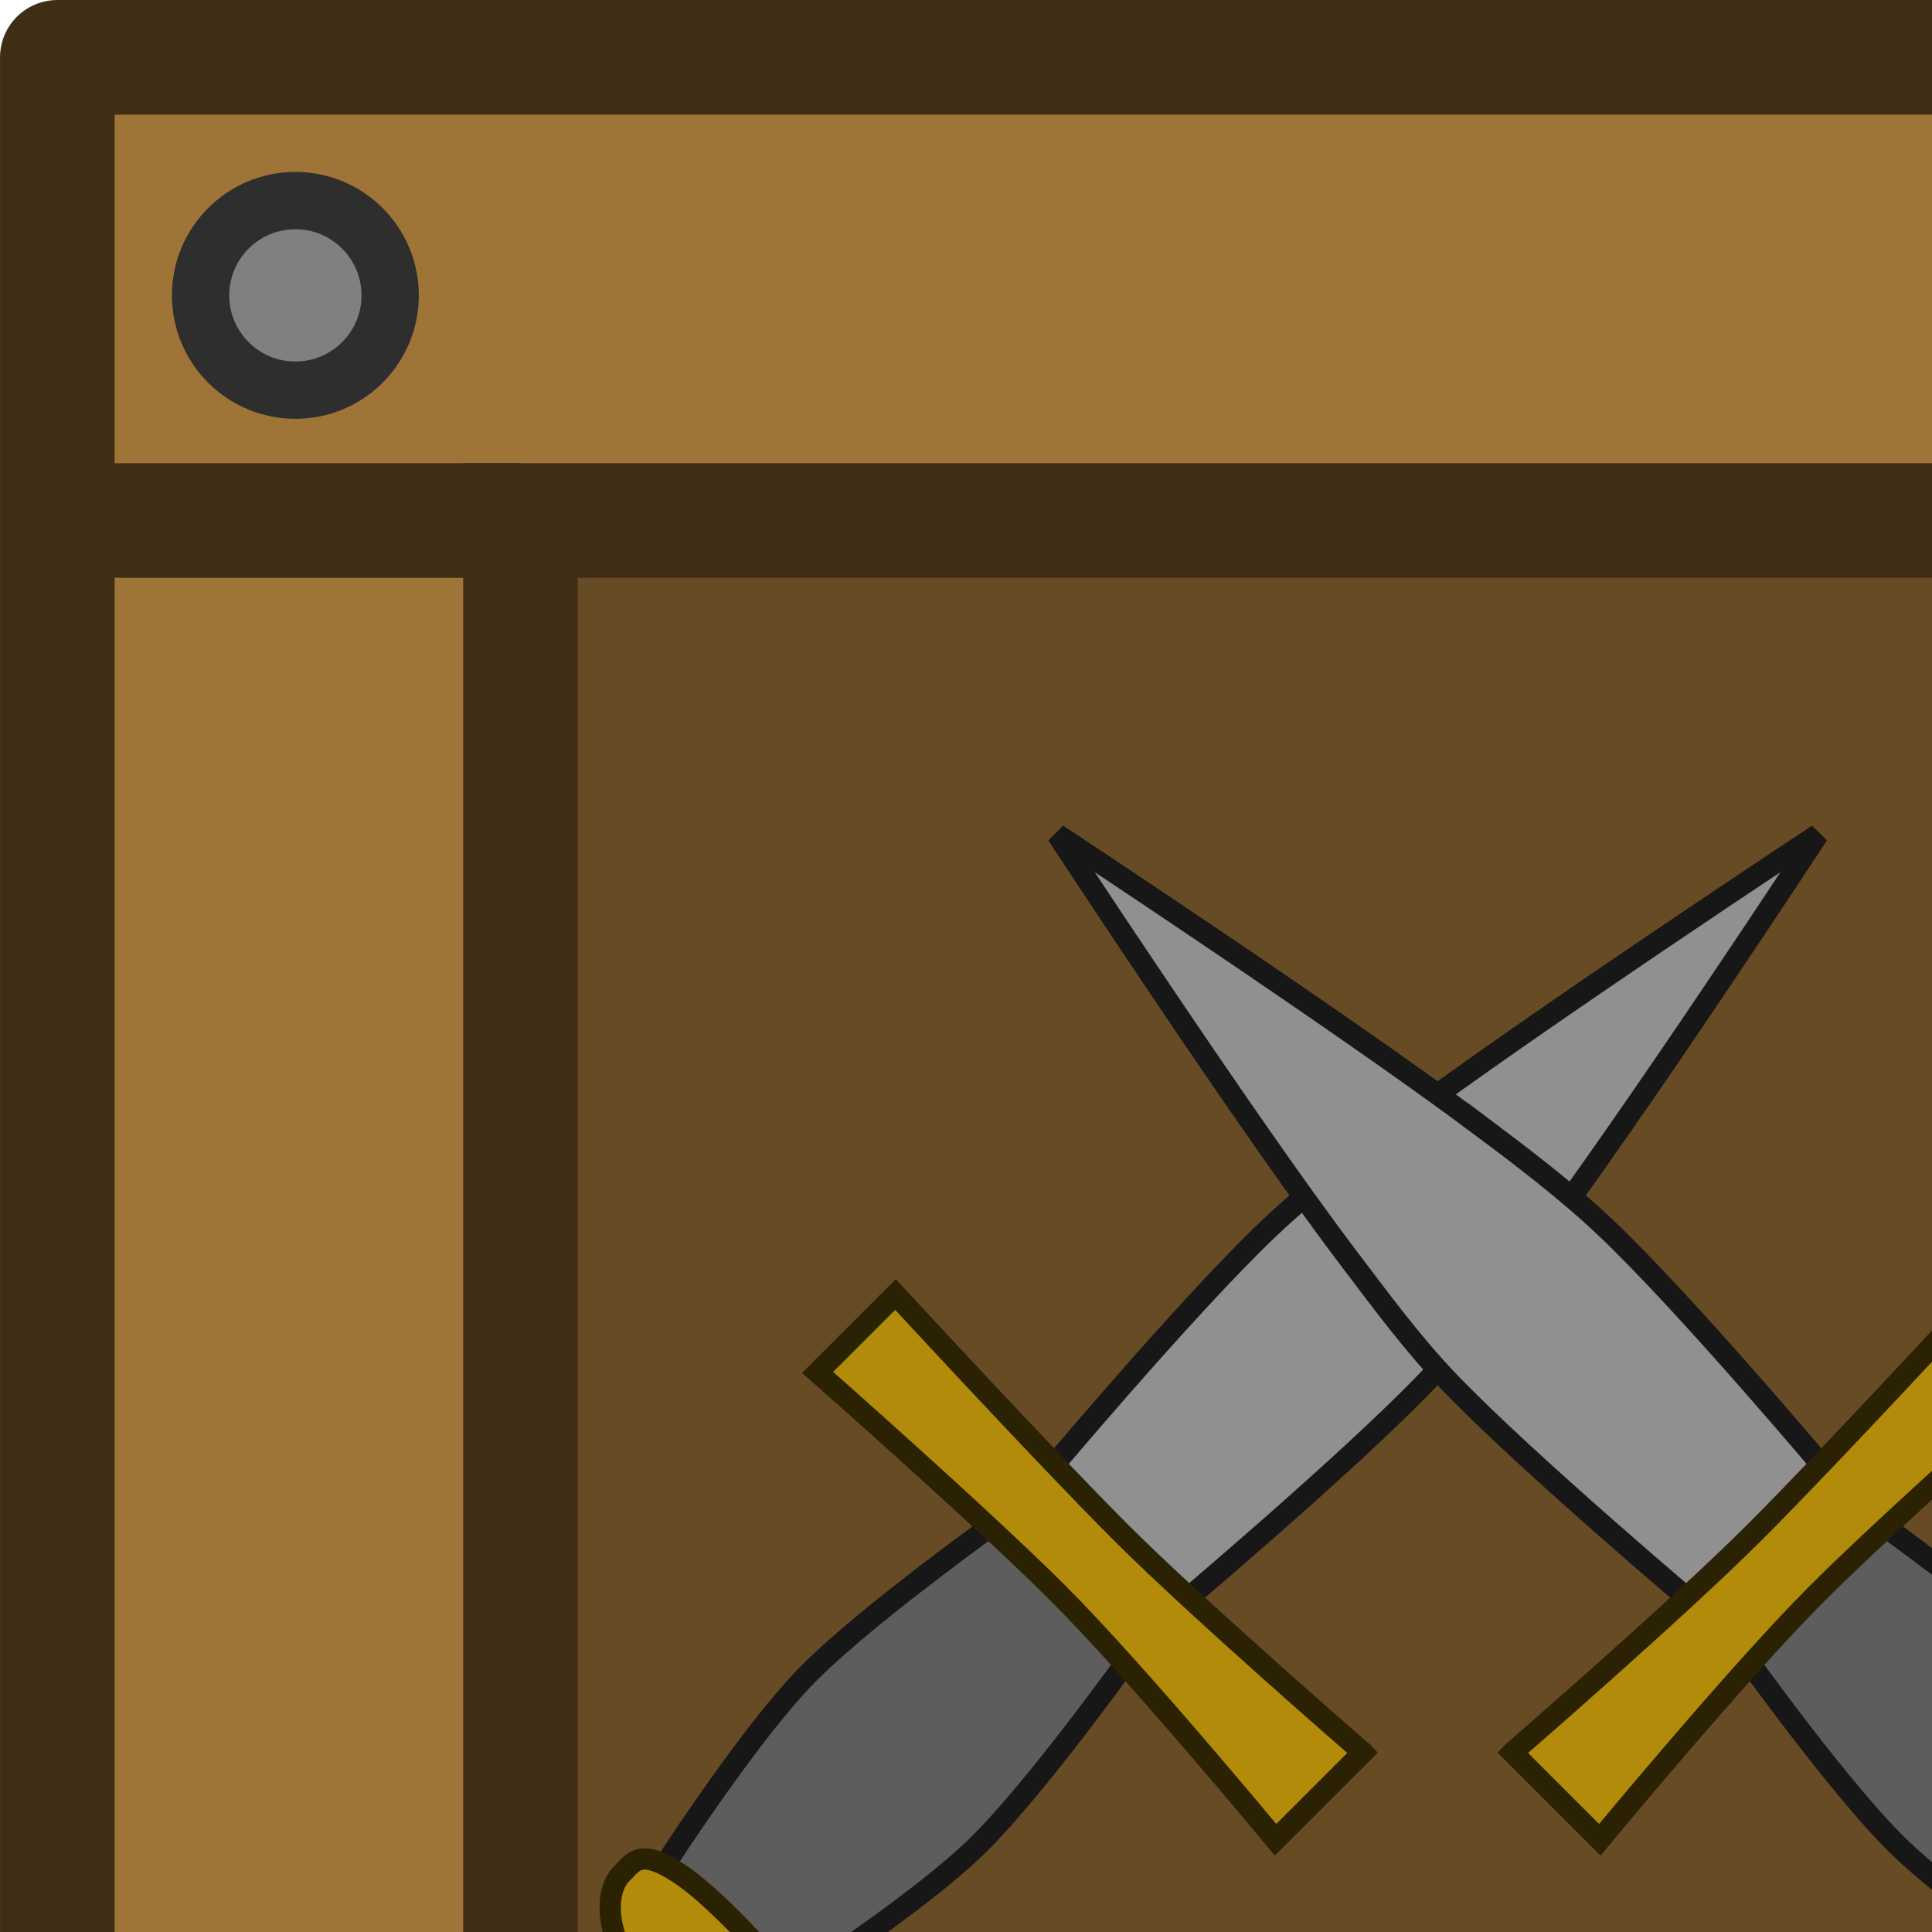 <?xml version="1.0" encoding="UTF-8" standalone="no"?>
<!-- Created with Inkscape (http://www.inkscape.org/) -->

<svg
   width="125"
   height="125"
   viewBox="0 0 33.073 33.073"
   version="1.1"
   id="svg5"
   inkscape:version="1.1.2 (0a00cf5339, 2022-02-04)"
   sodipodi:docname="special_crate_4.svg"
   inkscape:export-filename="drawing.png"
   inkscape:export-xdpi="96"
   inkscape:export-ydpi="96"
   xmlns:inkscape="http://www.inkscape.org/namespaces/inkscape"
   xmlns:sodipodi="http://sodipodi.sourceforge.net/DTD/sodipodi-0.dtd"
   xmlns="http://www.w3.org/2000/svg"
   xmlns:svg="http://www.w3.org/2000/svg">
  <sodipodi:namedview
     id="namedview7"
     pagecolor="#505050"
     bordercolor="#000000"
     borderopacity="0.25"
     inkscape:showpageshadow="2"
     inkscape:pageopacity="0"
     inkscape:pagecheckerboard="true"
     inkscape:deskcolor="#d1d1d1"
     inkscape:document-units="px"
     showgrid="false"
     inkscape:zoom="0.70710678"
     inkscape:cx="-136.47161"
     inkscape:cy="33.234019"
     inkscape:window-width="1280"
     inkscape:window-height="658"
     inkscape:window-x="-6"
     inkscape:window-y="-6"
     inkscape:window-maximized="1"
     inkscape:current-layer="g865"
     inkscape:pageshadow="0"
     showguides="false"
     units="px" />
  <defs
     id="defs2">
    <inkscape:path-effect
       effect="powerclip"
       id="path-effect4114"
       is_visible="true"
       lpeversion="1"
       inverse="true"
       flatten="false"
       hide_clip="false"
       message="Use fill-rule evenodd on &lt;b&gt;fill and stroke&lt;/b&gt; dialog if no flatten result after convert clip to paths." />
    <clipPath
       clipPathUnits="userSpaceOnUse"
       id="clipPath4110">
      <rect
         style="display:block;fill:none;fill-opacity:1;stroke:#3a2d13;stroke-width:1.03;stroke-linecap:butt;stroke-linejoin:miter;stroke-miterlimit:4;stroke-dasharray:none;stroke-opacity:1"
         id="rect4112"
         width="15.87"
         height="15.87"
         x="4.515"
         y="4.515" />
    </clipPath>
    <filter
       style="color-interpolation-filters:sRGB"
       inkscape:label="Drop Shadow"
       id="filter2260"
       x="-0.058"
       y="-0.425"
       width="1.133"
       height="1.975">
      <feFlood
         flood-opacity="0.498"
         flood-color="rgb(0,0,0)"
         result="flood"
         id="feFlood2250" />
      <feComposite
         in="flood"
         in2="SourceGraphic"
         operator="in"
         result="composite1"
         id="feComposite2252" />
      <feGaussianBlur
         in="composite1"
         stdDeviation="0.5"
         result="blur"
         id="feGaussianBlur2254" />
      <feOffset
         dx="0.5"
         dy="0.5"
         result="offset"
         id="feOffset2256" />
      <feComposite
         in="SourceGraphic"
         in2="offset"
         operator="over"
         result="composite2"
         id="feComposite2258" />
    </filter>
  </defs>
  <g
     inkscape:label="Layer 1"
     inkscape:groupmode="layer"
     id="layer1">
    <circle
       style="fill:#6e460b;fill-opacity:0;stroke:#31220c;stroke-width:0;stroke-dasharray:none;stroke-opacity:1;paint-order:fill markers stroke"
       id="path22979"
       cx="23.758"
       cy="114.932"
       r="4.469" />
    <g
       id="g865"
       transform="matrix(1.962,0,0,1.962,4.1209673e-4,4.1209673e-4)">
      <rect
         style="fill:#674b24;fill-opacity:1;stroke:none;stroke-width:0.798;stroke-linecap:butt;stroke-linejoin:miter;stroke-miterlimit:4;stroke-dasharray:none;stroke-opacity:1"
         id="rect4220"
         width="16.9"
         height="16.9"
         x="4"
         y="4" />
      <path
         id="rect938"
         style="fill:#9e7437;stroke-width:0;stroke-linecap:round"
         d="M 0.5,0.5 V 24.452 H 24.452 V 0.5 Z M 4.541,4.541 H 20.411 V 20.411 H 4.541 Z" />
      <rect
         style="fill:none;fill-opacity:1;stroke:none;stroke-width:1;stroke-linecap:butt;stroke-linejoin:bevel;stroke-miterlimit:4;stroke-dasharray:none;stroke-opacity:1"
         id="rect2620"
         width="16.9"
         height="16.9"
         x="4"
         y="4" />
      <circle
         style="fill:#808080;fill-opacity:1;stroke:#2e2e2e;stroke-width:0.5;stroke-linecap:round;stroke-linejoin:round;stroke-opacity:1"
         id="path851"
         cx="2.577"
         cy="2.577"
         r="0.827" />
      <circle
         style="fill:#808080;fill-opacity:1;stroke:#2e2e2e;stroke-width:0.5;stroke-linecap:round;stroke-linejoin:round;stroke-opacity:1"
         id="path851-3"
         cx="22.375"
         cy="2.577"
         r="0.827" />
      <circle
         style="fill:#808080;fill-opacity:1;stroke:#2e2e2e;stroke-width:0.5;stroke-linecap:round;stroke-linejoin:round;stroke-opacity:1"
         id="path851-6"
         cx="2.577"
         cy="22.375"
         r="0.827" />
      <circle
         style="fill:#808080;fill-opacity:1;stroke:#2e2e2e;stroke-width:0.5;stroke-linecap:round;stroke-linejoin:round;stroke-opacity:1"
         id="path851-7"
         cx="22.375"
         cy="22.375"
         r="0.827" />
      <rect
         style="fill:none;fill-opacity:1;stroke:#3f2e16;stroke-width:1;stroke-linecap:butt;stroke-linejoin:miter;stroke-miterlimit:4;stroke-dasharray:none;stroke-opacity:1"
         id="rect3681-5"
         width="15.87"
         height="15.87"
         x="4.541"
         y="4.541" />
      <rect
         style="fill:none;fill-opacity:1;stroke:#3f2e16;stroke-width:1;stroke-linecap:round;stroke-linejoin:round;stroke-miterlimit:4;stroke-dasharray:none;stroke-opacity:1"
         id="rect2330"
         width="23.952"
         height="23.952"
         x="0.5"
         y="0.5" />
      <path
         style="fill:none;stroke:#3f2e16;stroke-width:1;stroke-linecap:butt;stroke-linejoin:miter;stroke-miterlimit:4;stroke-dasharray:none;stroke-opacity:1"
         d="m 20.411,4.541 h 4"
         id="path5886" />
      <path
         style="fill:none;stroke:#3f2e16;stroke-width:1;stroke-linecap:butt;stroke-linejoin:miter;stroke-miterlimit:4;stroke-dasharray:none;stroke-opacity:1"
         d="m 20.411,20.411 h 4"
         id="path5886-3" />
      <path
         style="fill:none;stroke:#3f2e16;stroke-width:1;stroke-linecap:butt;stroke-linejoin:miter;stroke-miterlimit:4;stroke-dasharray:none;stroke-opacity:1"
         d="M 0.541,20.411 H 4.541"
         id="path5886-6" />
      <path
         style="fill:none;stroke:#3f2e16;stroke-width:1;stroke-linecap:butt;stroke-linejoin:miter;stroke-miterlimit:4;stroke-dasharray:none;stroke-opacity:1"
         d="M 0.541,4.541 H 4.541"
         id="path5886-7" />
      <path
         id="rect17599"
         style="fill:#909090;fill-opacity:1;stroke:#171717;stroke-width:0.185;stroke-dasharray:none;stroke-opacity:1;paint-order:markers fill stroke"
         d="m 12.187,9.81 c 1.193,-0.893 3.674,-2.528 3.674,-2.528 0,0 -1.629,2.489 -2.53,3.679 -0.286,0.377 -0.566,0.76 -0.895,1.102 -0.687,0.714 -2.204,1.993 -2.204,1.993 L 9.087,12.91 c 0,0 1.275,-1.521 1.995,-2.202 0.346,-0.327 0.727,-0.614 1.106,-0.899 z"
         sodipodi:nodetypes="scssccss" />
      <path
         id="rect5380"
         style="fill:#5d5d5d;fill-opacity:1;stroke:#171717;stroke-width:0.185;stroke-dasharray:none;stroke-opacity:1;paint-order:markers fill stroke"
         d="m 8.951,13.097 1.096,1.096 c 0,0 -0.922,1.313 -1.496,1.887 -0.574,0.574 -1.946,1.437 -1.946,1.437 l -0.978,-0.978 c 0,0 0.863,-1.372 1.437,-1.946 0.574,-0.574 1.887,-1.496 1.887,-1.496 z"
         sodipodi:nodetypes="cczcczc" />
      <path
         id="rect5380-8"
         style="fill:#b28b0b;fill-opacity:1;stroke:#2b2203;stroke-width:0.185;stroke-dasharray:none;stroke-opacity:1;paint-order:markers fill stroke"
         d="m 11.89,15.29 -0.761,0.761 c 0,0 -1.207,-1.459 -1.892,-2.144 -0.685,-0.685 -2.103,-1.933 -2.103,-1.933 l 0.679,-0.679 c 0,0 1.278,1.387 1.963,2.072 0.685,0.685 2.113,1.922 2.113,1.922 z"
         sodipodi:nodetypes="cczcczc" />
      <path
         id="path7635"
         style="fill:#b28b0b;fill-opacity:1;stroke:#2b2203;stroke-width:0.185;stroke-dasharray:none;stroke-opacity:1;paint-order:markers fill stroke"
         d="M 6.794,17.721 C 6.625,17.89 6.153,17.872 5.713,17.432 5.272,16.991 5.254,16.52 5.423,16.35 c 0.085,-0.085 0.138,-0.184 0.338,-0.096 0.2,0.089 0.411,0.276 0.631,0.496 0.22,0.22 0.408,0.432 0.496,0.631 0.089,0.2 -0.011,0.254 -0.096,0.338 z"
         sodipodi:nodetypes="sssssss" />
      <path
         id="rect17599-7"
         style="fill:#909090;fill-opacity:1;stroke:#171717;stroke-width:0.185;stroke-dasharray:none;stroke-opacity:1;paint-order:markers fill stroke"
         d="m 12.187,9.81 c 1.193,-0.893 3.674,-2.528 3.674,-2.528 0,0 -1.629,2.489 -2.53,3.679 -0.286,0.377 -0.566,0.76 -0.895,1.102 -0.687,0.714 -2.204,1.993 -2.204,1.993 L 9.087,12.91 c 0,0 1.275,-1.521 1.995,-2.202 0.346,-0.327 0.727,-0.614 1.106,-0.899 z"
         sodipodi:nodetypes="scssccss" />
      <path
         id="rect5380-81"
         style="fill:#5d5d5d;fill-opacity:1;stroke:#171717;stroke-width:0.185;stroke-dasharray:none;stroke-opacity:1;paint-order:markers fill stroke"
         d="m 8.951,13.097 1.096,1.096 c 0,0 -0.922,1.313 -1.496,1.887 -0.574,0.574 -1.946,1.437 -1.946,1.437 l -0.978,-0.978 c 0,0 0.863,-1.372 1.437,-1.946 0.574,-0.574 1.887,-1.496 1.887,-1.496 z"
         sodipodi:nodetypes="cczcczc" />
      <path
         id="rect5380-8-9"
         style="fill:#b28b0b;fill-opacity:1;stroke:#2b2203;stroke-width:0.185;stroke-dasharray:none;stroke-opacity:1;paint-order:markers fill stroke"
         d="m 11.89,15.29 -0.761,0.761 c 0,0 -1.207,-1.459 -1.892,-2.144 -0.685,-0.685 -2.103,-1.933 -2.103,-1.933 l 0.679,-0.679 c 0,0 1.278,1.387 1.963,2.072 0.685,0.685 2.113,1.922 2.113,1.922 z"
         sodipodi:nodetypes="cczcczc" />
      <path
         id="path7635-2"
         style="fill:#b28b0b;fill-opacity:1;stroke:#2b2203;stroke-width:0.185;stroke-dasharray:none;stroke-opacity:1;paint-order:markers fill stroke"
         d="M 6.794,17.721 C 6.625,17.89 6.153,17.872 5.713,17.432 5.272,16.991 5.254,16.52 5.423,16.35 c 0.085,-0.085 0.138,-0.184 0.338,-0.096 0.2,0.089 0.411,0.276 0.631,0.496 0.22,0.22 0.408,0.432 0.496,0.631 0.089,0.2 -0.011,0.254 -0.096,0.338 z"
         sodipodi:nodetypes="sssssss" />
      <path
         id="rect17599-8"
         style="fill:#909090;fill-opacity:1;stroke:#171717;stroke-width:0.185;stroke-dasharray:none;stroke-opacity:1;paint-order:markers fill stroke"
         d="m 12.899,9.81 c -1.193,-0.893 -3.674,-2.528 -3.674,-2.528 0,0 1.629,2.489 2.53,3.679 0.286,0.377 0.566,0.76 0.895,1.102 0.687,0.714 2.204,1.993 2.204,1.993 l 1.146,-1.146 c 0,0 -1.275,-1.521 -1.995,-2.202 -0.346,-0.327 -0.727,-0.614 -1.106,-0.899 z"
         sodipodi:nodetypes="scssccss" />
      <path
         id="rect5380-1"
         style="fill:#5d5d5d;fill-opacity:1;stroke:#171717;stroke-width:0.185;stroke-dasharray:none;stroke-opacity:1;paint-order:markers fill stroke"
         d="m 16.136,13.097 -1.096,1.096 c 0,0 0.922,1.313 1.496,1.887 0.574,0.574 1.946,1.437 1.946,1.437 l 0.978,-0.978 c 0,0 -0.863,-1.372 -1.437,-1.946 -0.574,-0.574 -1.887,-1.496 -1.887,-1.496 z"
         sodipodi:nodetypes="cczcczc" />
      <path
         id="rect5380-8-1"
         style="fill:#b28b0b;fill-opacity:1;stroke:#2b2203;stroke-width:0.185;stroke-dasharray:none;stroke-opacity:1;paint-order:markers fill stroke"
         d="m 13.197,15.29 0.761,0.761 c 0,0 1.207,-1.459 1.892,-2.144 0.685,-0.685 2.103,-1.933 2.103,-1.933 l -0.679,-0.679 c 0,0 -1.278,1.387 -1.963,2.072 -0.685,0.685 -2.113,1.922 -2.113,1.922 z"
         sodipodi:nodetypes="cczcczc" />
      <path
         id="path7635-4"
         style="fill:#b28b0b;fill-opacity:1;stroke:#2b2203;stroke-width:0.185;stroke-dasharray:none;stroke-opacity:1;paint-order:markers fill stroke"
         d="m 18.292,17.721 c 0.169,0.169 0.641,0.151 1.081,-0.289 0.44,-0.44 0.459,-0.912 0.289,-1.081 -0.085,-0.085 -0.138,-0.184 -0.338,-0.096 -0.2,0.089 -0.411,0.276 -0.631,0.496 -0.22,0.22 -0.408,0.432 -0.496,0.631 -0.089,0.2 0.011,0.254 0.096,0.338 z"
         sodipodi:nodetypes="sssssss" />
      <path
         id="rect17599-7-0"
         style="fill:#909090;fill-opacity:1;stroke:#171717;stroke-width:0.185;stroke-dasharray:none;stroke-opacity:1;paint-order:markers fill stroke"
         d="m 12.899,9.81 c -1.193,-0.893 -3.674,-2.528 -3.674,-2.528 0,0 1.629,2.489 2.53,3.679 0.286,0.377 0.566,0.76 0.895,1.102 0.687,0.714 2.204,1.993 2.204,1.993 l 1.146,-1.146 c 0,0 -1.275,-1.521 -1.995,-2.202 -0.346,-0.327 -0.727,-0.614 -1.106,-0.899 z"
         sodipodi:nodetypes="scssccss" />
      <path
         id="rect5380-81-0"
         style="fill:#5d5d5d;fill-opacity:1;stroke:#171717;stroke-width:0.185;stroke-dasharray:none;stroke-opacity:1;paint-order:markers fill stroke"
         d="m 16.136,13.097 -1.096,1.096 c 0,0 0.922,1.313 1.496,1.887 0.574,0.574 1.946,1.437 1.946,1.437 l 0.978,-0.978 c 0,0 -0.863,-1.372 -1.437,-1.946 -0.574,-0.574 -1.887,-1.496 -1.887,-1.496 z"
         sodipodi:nodetypes="cczcczc" />
      <path
         id="rect5380-8-9-5"
         style="fill:#b28b0b;fill-opacity:1;stroke:#2b2203;stroke-width:0.185;stroke-dasharray:none;stroke-opacity:1;paint-order:markers fill stroke"
         d="m 13.197,15.29 0.761,0.761 c 0,0 1.207,-1.459 1.892,-2.144 0.685,-0.685 2.103,-1.933 2.103,-1.933 l -0.679,-0.679 c 0,0 -1.278,1.387 -1.963,2.072 -0.685,0.685 -2.113,1.922 -2.113,1.922 z"
         sodipodi:nodetypes="cczcczc" />
      <path
         id="path7635-2-9"
         style="fill:#b28b0b;fill-opacity:1;stroke:#2b2203;stroke-width:0.185;stroke-dasharray:none;stroke-opacity:1;paint-order:markers fill stroke"
         d="m 18.292,17.721 c 0.169,0.169 0.641,0.151 1.081,-0.289 0.44,-0.44 0.459,-0.912 0.289,-1.081 -0.085,-0.085 -0.138,-0.184 -0.338,-0.096 -0.2,0.089 -0.411,0.276 -0.631,0.496 -0.22,0.22 -0.408,0.432 -0.496,0.631 -0.089,0.2 0.011,0.254 0.096,0.338 z"
         sodipodi:nodetypes="sssssss" />
    </g>
  </g>
</svg>
